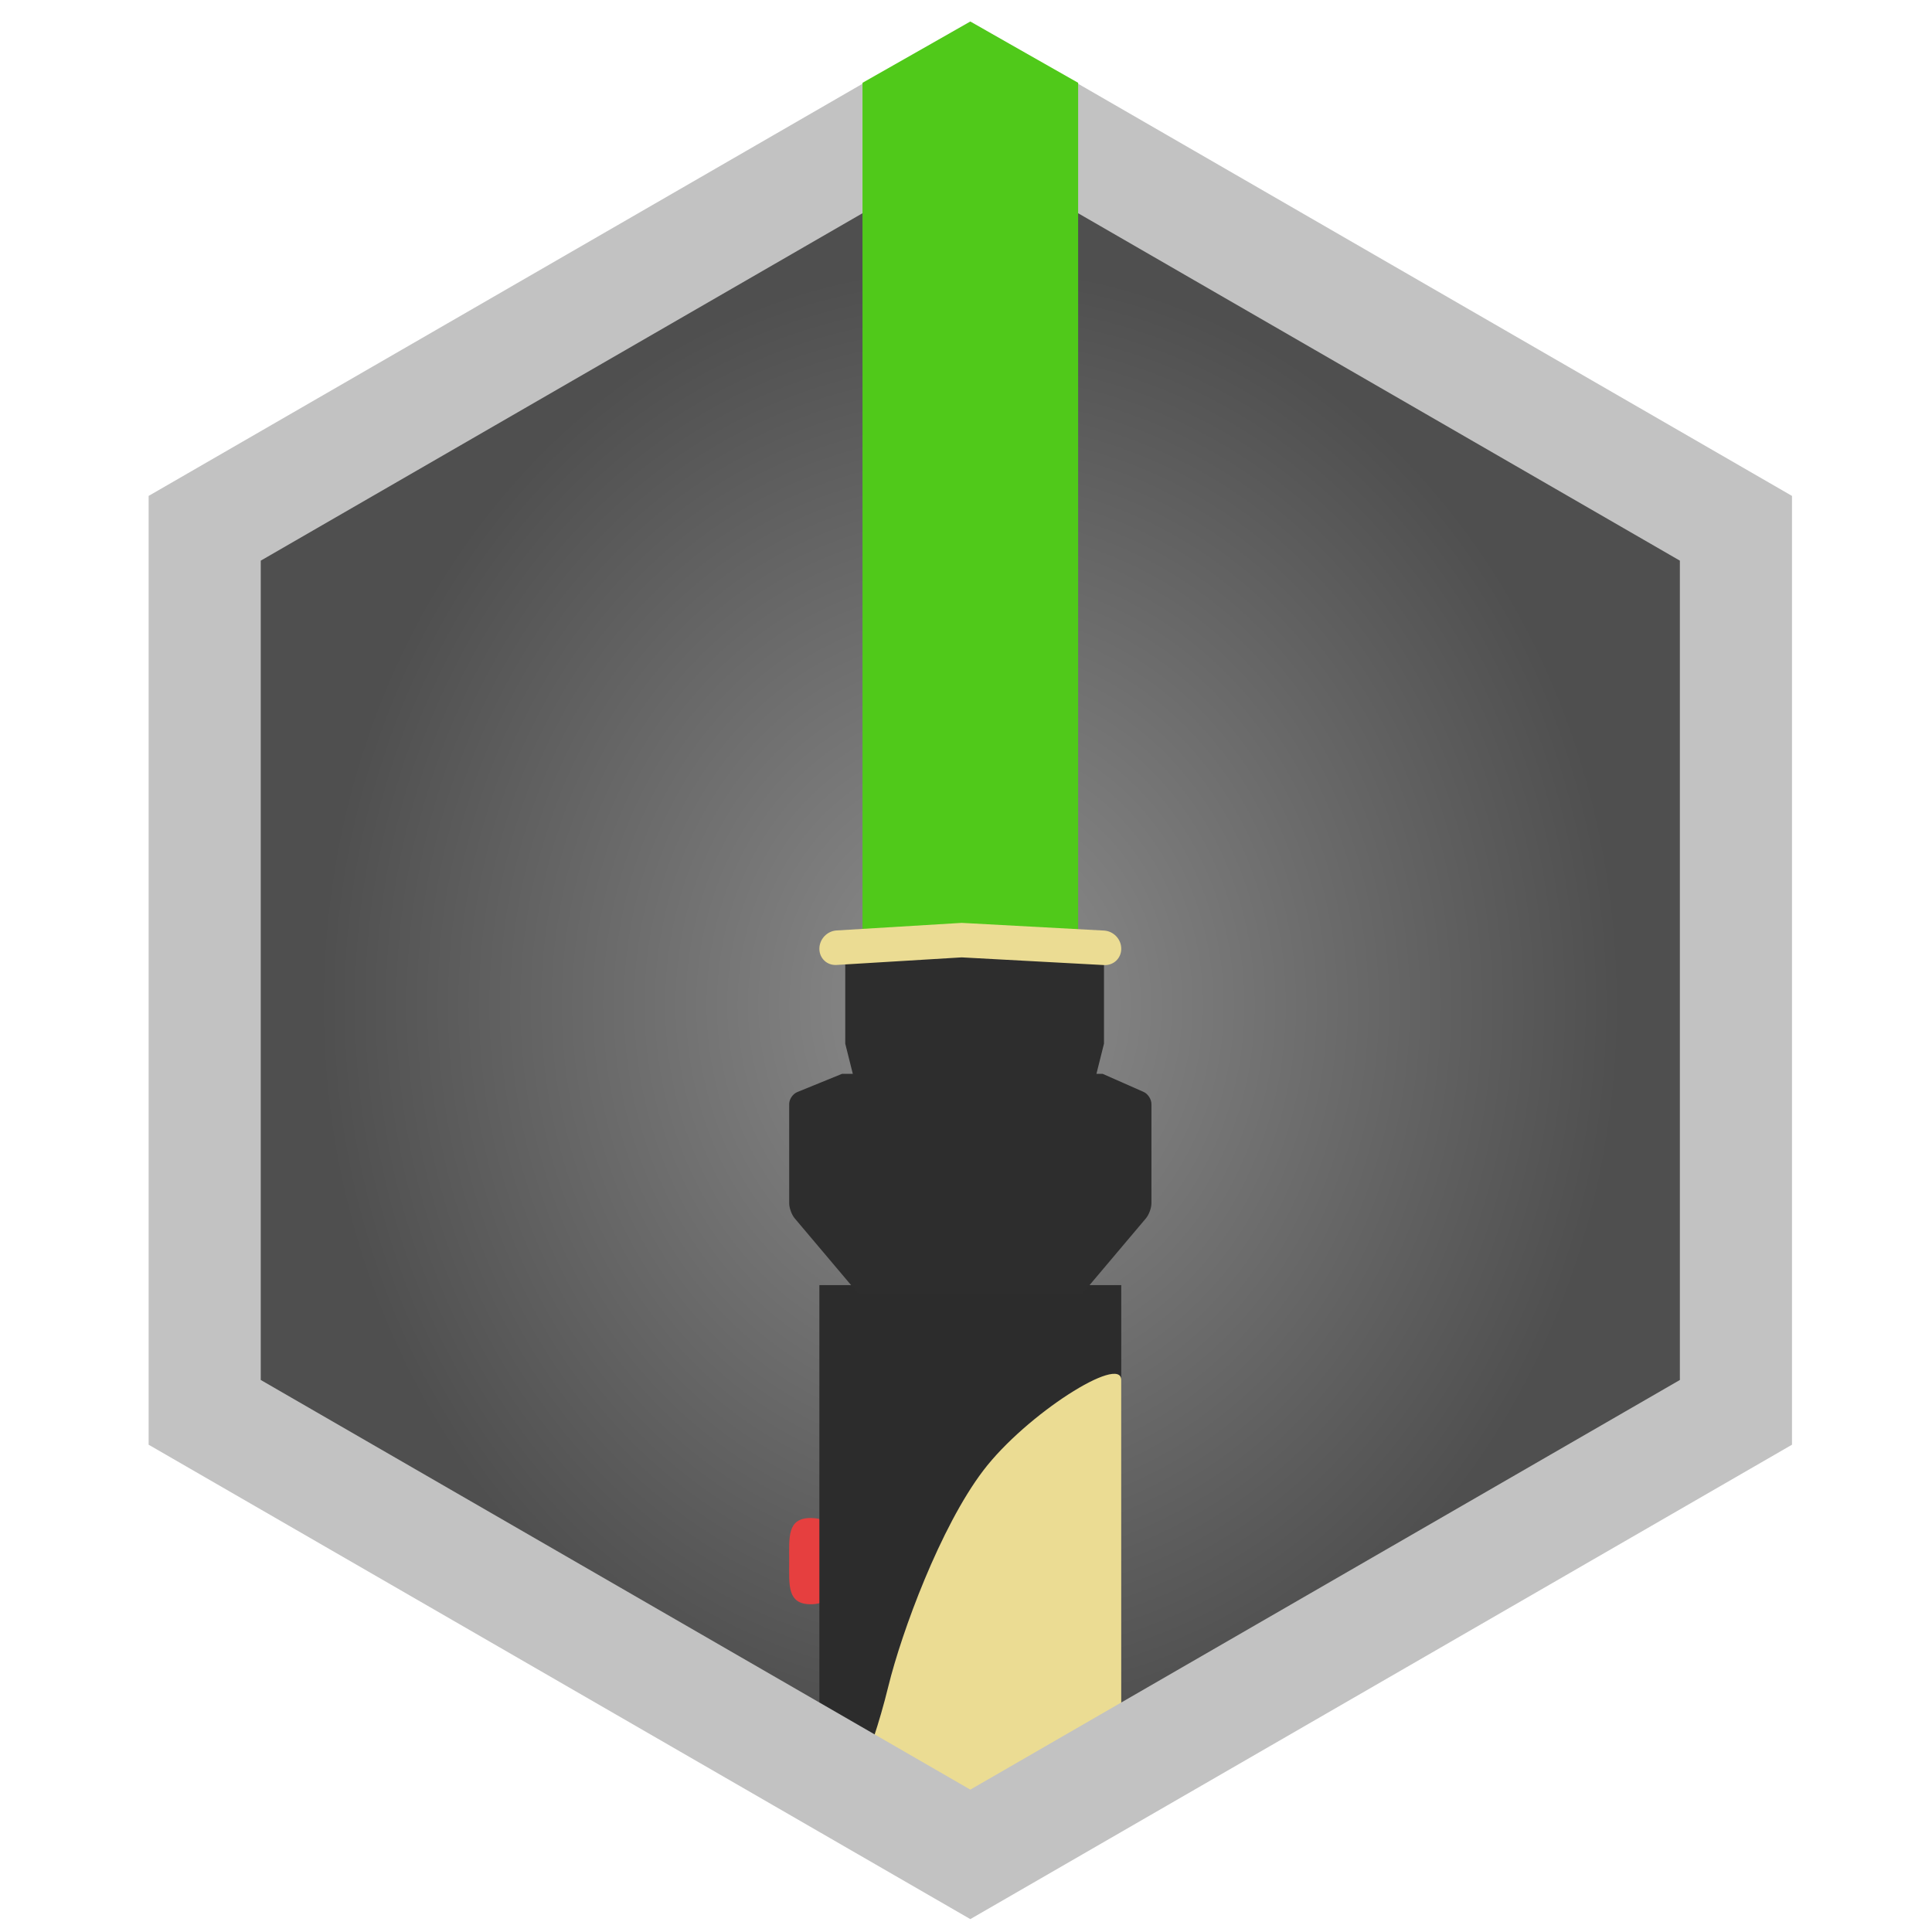 <?xml version="1.0" encoding="UTF-8" standalone="no"?>
<svg width="224px" height="224px" viewBox="0 0 224 224" version="1.1" xmlns="http://www.w3.org/2000/svg" xmlns:xlink="http://www.w3.org/1999/xlink" xmlns:sketch="http://www.bohemiancoding.com/sketch/ns">
    <!-- Generator: Sketch 3.5.1 (25234) - http://www.bohemiancoding.com/sketch -->
    <title>Artboard 1</title>
    <desc>Created with Sketch.</desc>
    <defs>
        <radialGradient cx="50%" cy="50%" fx="50%" fy="50%" r="42.456%" id="radialGradient-1">
            <stop stop-color="#8E8E8E" offset="0%"></stop>
            <stop stop-color="#4F4F4F" offset="100%"></stop>
        </radialGradient>
    </defs>
    <g id="Page-1" stroke="none" stroke-width="1" fill="none" fill-rule="evenodd" sketch:type="MSPage">
        <g id="Artboard-1" sketch:type="MSArtboardGroup">
            <g id="Quigon" sketch:type="MSLayerGroup" transform="translate(10, 2)">
                <g id="Artboard-1" sketch:type="MSShapeGroup">
                    <g id="Page-1">
                        <g id="Artboard-1">
                            <g id="Quigon-Jin">
                                <polygon id="Polygon-2" fill="url(#radialGradient-1)" points="102.5 12 191.268 63.25 191.268 165.75 102.5 217 13.732 165.75 13.732 63.25 "></polygon>
                                <path d="M84,184 C86.761,184 87,181.761 87,179 C87,176.239 86.761,174 84,174 C81.239,174 81.5,176.239 81.5,179 C81.5,181.761 81.239,184 84,184 L84,184 Z" id="Oval-29" fill="#E63F3F"></path>
                                <rect id="Rectangle-84" fill="#2C2C2C" x="85" y="147" width="35" height="61"></rect>
                                <path d="M81.5,125.993 C81.5,125.444 81.922,124.828 82.432,124.62 L87.635,122.5 L117.837,122.5 L122.59,124.598 C123.093,124.82 123.5,125.449 123.5,125.993 L123.5,137.507 C123.5,138.056 123.214,138.838 122.857,139.261 L115.478,148 L89.522,148 L82.143,139.261 C81.788,138.841 81.5,138.051 81.5,137.507 L81.5,125.993 L81.5,125.993 Z" id="Rectangle-85" fill="#2D2D2D"></path>
                                <path d="M120,207.5 L120,158 C120,155 108.974,161.961 104,168.5 C99.026,175.039 94.539,187.224 93,193.5 C90.816,202.406 88,207.5 88,207.5 L120,207.5 L120,207.5 Z" id="Oval-32" fill="#EBDC93"></path>
                                <polygon id="Polygon-1" stroke="#C2C2C2" stroke-width="13" points="102.5 8 191.268 59.25 191.268 161.75 102.5 213 13.732 161.75 13.732 59.25 "></polygon>
                                <path d="M102.5,0.5 L115,7.6 L115,106.5 L90,106.5 L90,7.6 L102.5,0.5 Z" id="Rectangle-6" fill="#50C91A"></path>
                                <path d="M88,119 L88,106 L118,106 L118,119 L117,123 L89,123 L88,119 L88,119 Z" id="Rectangle-86" fill="#2D2D2D"></path>
                                <path d="M85,108 C85,106.895 85.887,105.946 86.99,105.879 L101.5,105 L118.003,105.892 C119.106,105.952 120,106.888 120,108 L120,108 C120,109.105 119.108,109.952 118.003,109.892 L101.5,109 L86.99,109.879 C85.891,109.946 85,109.112 85,108 L85,108 L85,108 Z" id="Rectangle-87" fill="#EBDC93"></path>
                            </g>
                        </g>
                    </g>
                </g>
            </g>
        </g>
    </g>
</svg>